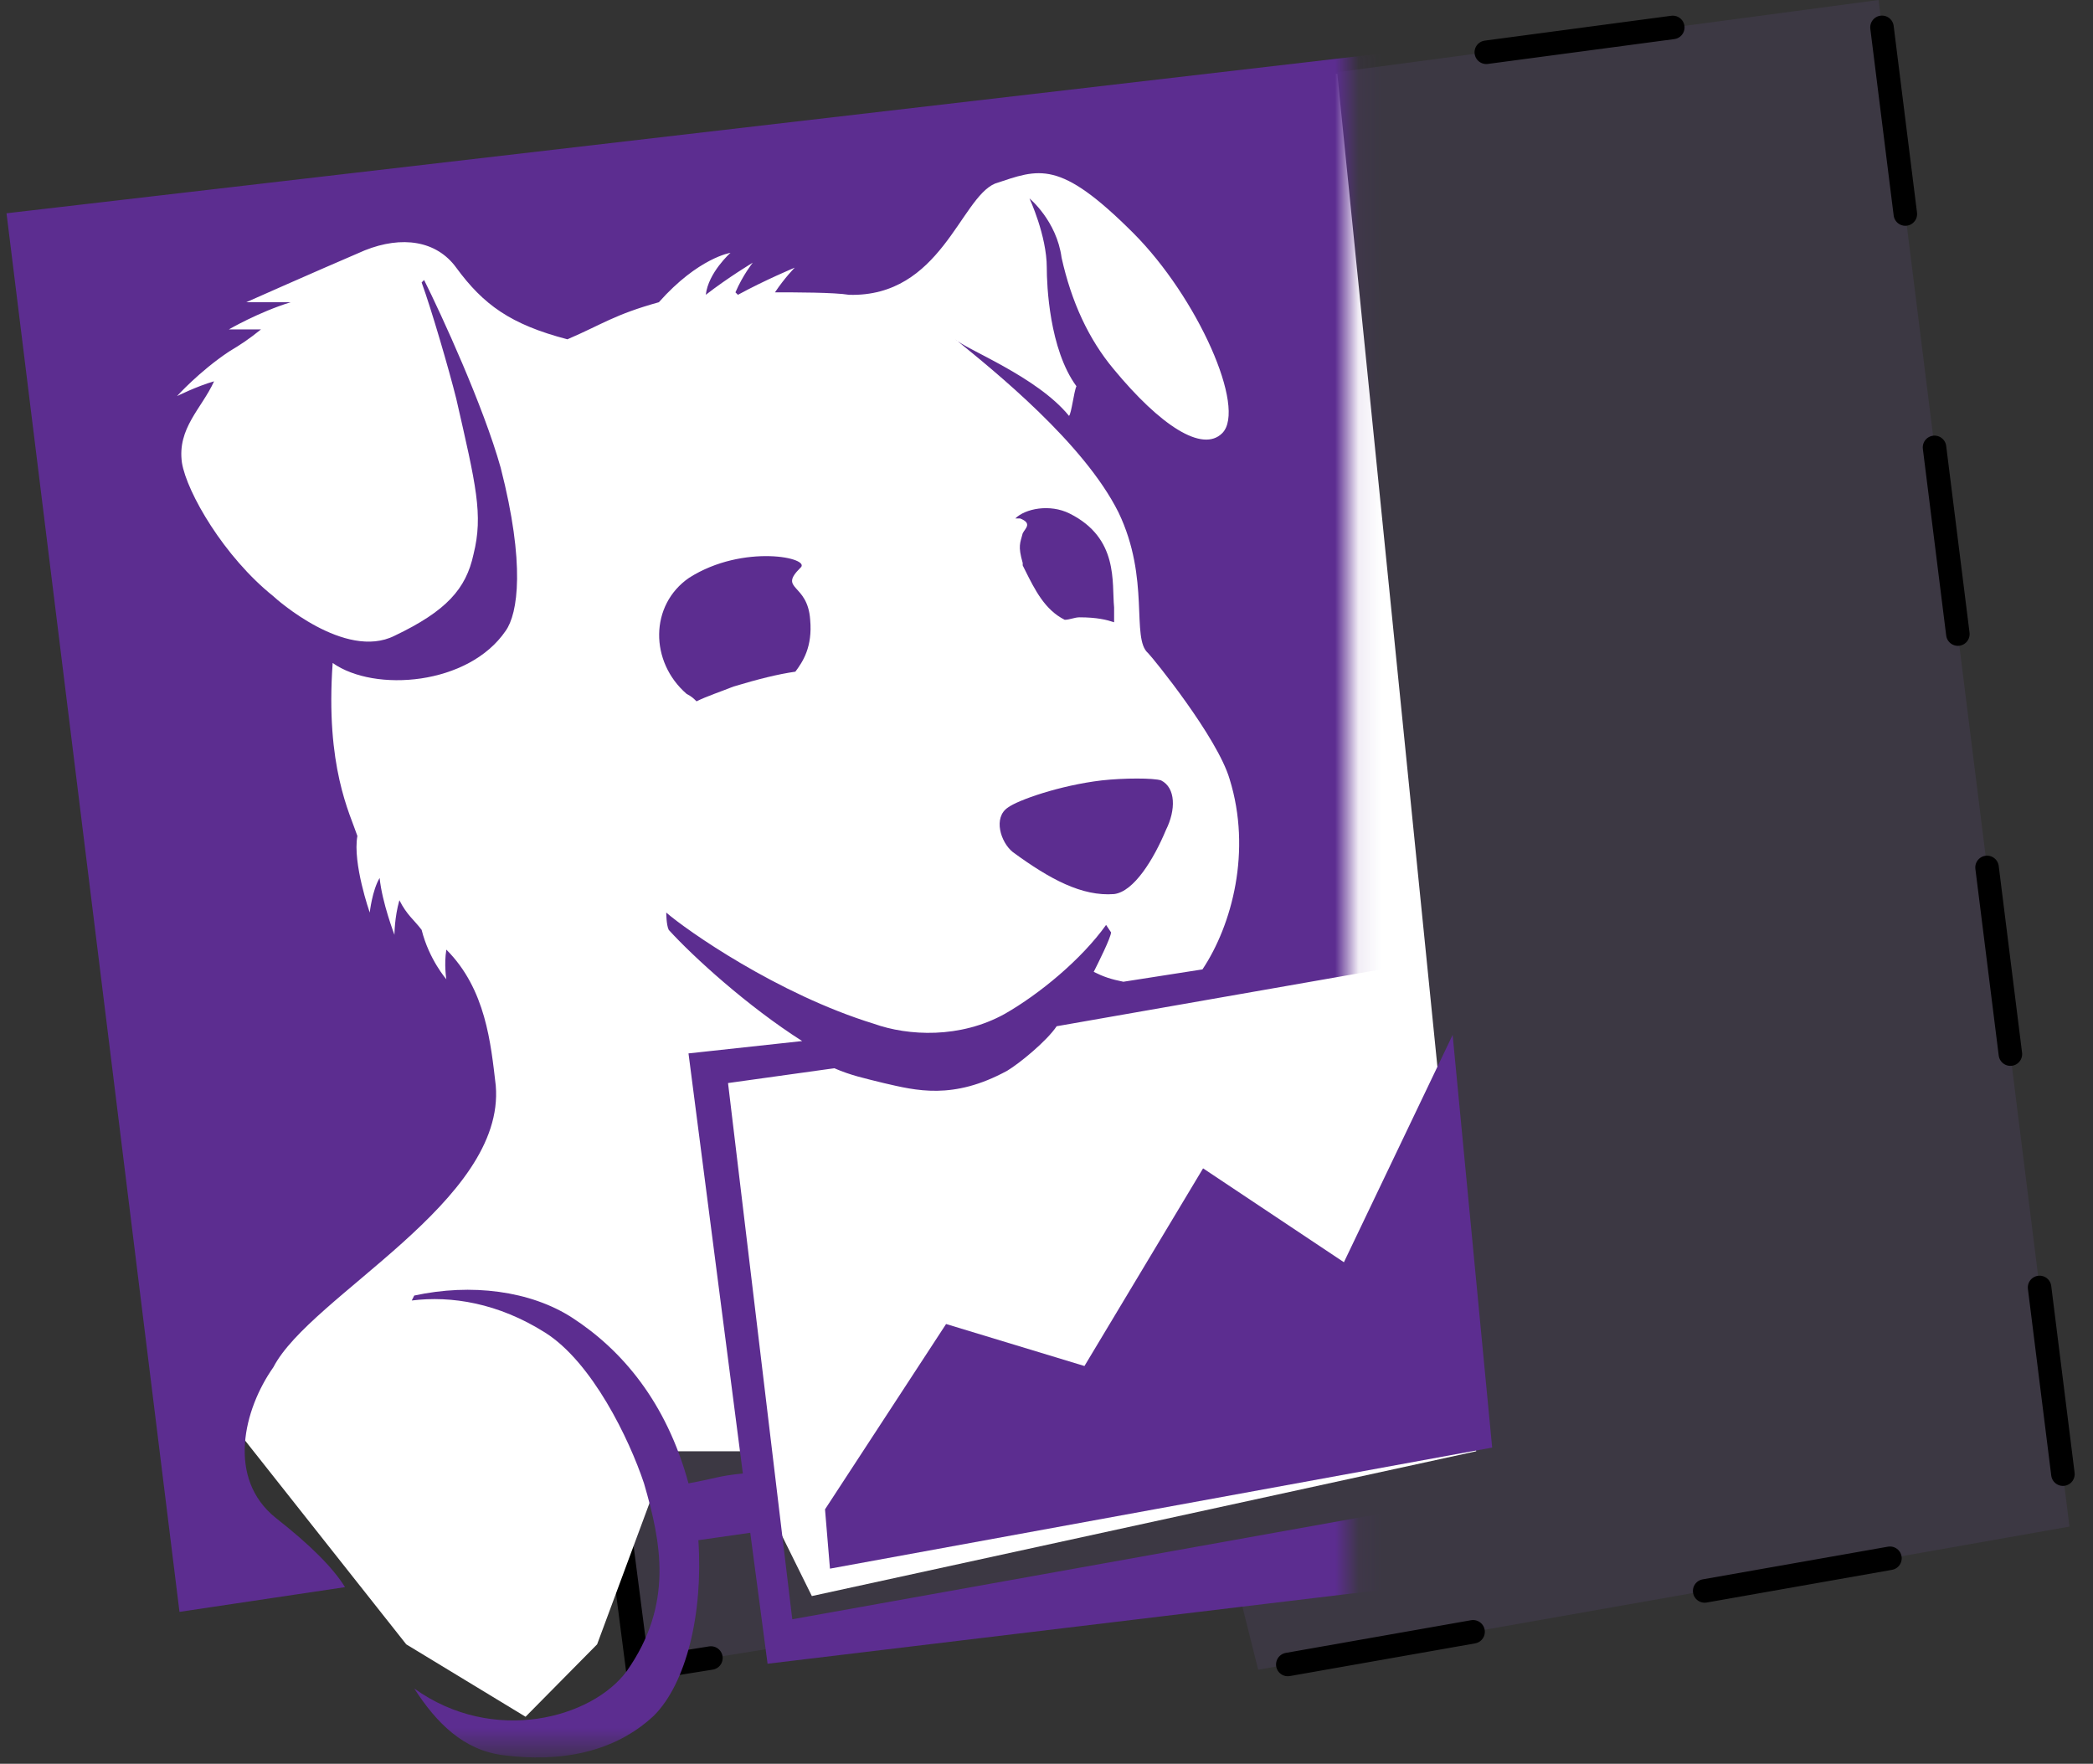 <svg xmlns="http://www.w3.org/2000/svg" xmlns:xlink="http://www.w3.org/1999/xlink" width="89" height="75" viewBox="0 0 89 75">
  <rect x="0" y="0" width="89" height="75" fill="#333333" stroke="none"/>
  <defs>
    <polygon id="datadog-a" points="68.086 0 .105 0 .105 72.499 68.086 72.499"/>
  </defs>
  <g fill="none" fill-rule="evenodd" transform="translate(-11)">
    <g transform="translate(12)">
      <path fill="#AC75FF" fill-opacity=".08" stroke="#000" stroke-dasharray="8 10" stroke-linecap="round" stroke-linejoin="round" d="M26.118,71 L18,8.114 L78.882,0 L87,64.914 L52.5,71 L51.485,66.943 L26.118,71 Z"/>
      <polygon fill="#FFF" points="0 10 55.865 3.134 61.771 61.711 33.522 67.868 30.478 61.711 27.435 61.711 24.391 69.921 21.348 73 16.275 69.921 8.159 59.658"/>
    </g>
    <g transform="translate(0 1)">
      <g transform="translate(.27 .978)">
        <mask id="datadog-b" fill="#fff">
          <use xlink:href="#datadog-a"/>
        </mask>
        <path fill="#5C2D90" fill-rule="nonzero" d="M74.26,38.402 L76.046,61.203 L44.42,66.877 L41.688,44.076 L46.206,43.446 C46.941,43.761 47.467,43.866 48.307,44.076 C49.673,44.391 51.249,44.812 53.561,43.551 C54.086,43.236 55.242,42.29 55.662,41.66 L74.26,38.402 Z M25.402,65.511 C24.876,64.67 23.931,63.725 22.46,62.569 C20.358,60.888 21.094,57.946 22.355,56.159 C23.931,53.112 32.231,49.12 31.811,44.181 C31.601,42.395 31.391,40.083 29.71,38.402 C29.605,39.033 29.71,39.663 29.71,39.663 C29.71,39.663 28.974,38.823 28.659,37.562 C28.344,37.141 28.028,36.931 27.713,36.301 C27.503,37.036 27.503,37.772 27.503,37.772 C27.503,37.772 26.978,36.406 26.873,35.355 C26.557,35.881 26.452,36.826 26.452,36.826 C26.452,36.826 25.717,34.725 25.927,33.569 C25.612,32.623 24.561,30.627 24.876,26.214 C26.663,27.475 30.655,27.16 32.231,24.848 C32.757,24.113 33.072,22.011 32.021,17.913 C31.286,15.287 29.499,11.399 28.764,9.928 L28.659,10.033 C29.079,11.189 29.815,13.71 30.13,14.971 C30.97,18.649 31.286,19.91 30.865,21.591 C30.55,23.062 29.71,24.007 27.503,25.058 C25.402,26.109 22.46,23.482 22.355,23.377 C20.253,21.696 18.677,18.964 18.467,17.703 C18.257,16.232 19.308,15.392 19.833,14.236 C19.097,14.446 18.257,14.866 18.257,14.866 C18.257,14.866 19.202,13.816 20.463,12.975 C20.989,12.66 21.304,12.45 21.829,12.029 C21.094,12.029 20.463,12.029 20.463,12.029 C20.463,12.029 21.724,11.294 23.09,10.874 C22.144,10.874 21.199,10.874 21.199,10.874 C21.199,10.874 24.036,9.613 26.242,8.667 C27.818,8.037 29.289,8.247 30.13,9.403 C31.286,10.979 32.441,11.819 34.858,12.45 C36.329,11.819 36.854,11.399 38.746,10.874 C40.427,8.982 41.793,8.772 41.793,8.772 C41.793,8.772 40.847,9.613 40.742,10.558 C41.688,9.823 42.739,9.192 42.739,9.192 C42.739,9.192 42.318,9.718 42.003,10.453 L42.108,10.558 C43.264,9.928 44.525,9.403 44.525,9.403 C44.525,9.403 44.104,9.823 43.684,10.453 C44.525,10.453 46.206,10.453 46.836,10.558 C50.724,10.663 51.565,6.46 53.036,5.83 C54.927,5.2 55.767,4.779 58.92,7.931 C61.651,10.663 63.753,15.392 62.702,16.442 C61.862,17.283 60.075,16.127 58.079,13.71 C57.028,12.45 56.293,10.874 55.872,8.982 C55.662,7.406 54.507,6.46 54.507,6.46 C54.507,6.46 55.242,8.037 55.242,9.403 C55.242,10.138 55.347,12.87 56.503,14.446 C56.398,14.656 56.293,15.602 56.188,15.707 C54.822,14.026 51.775,12.87 51.354,12.45 C53.036,13.816 56.818,16.863 58.289,19.805 C59.655,22.642 58.814,25.163 59.55,25.794 C59.76,26.004 62.492,29.366 63.017,31.152 C63.963,34.199 63.122,37.352 61.862,39.243 L58.499,39.768 C57.974,39.663 57.659,39.558 57.238,39.348 C57.449,38.928 57.974,37.877 57.974,37.667 L57.764,37.352 C56.713,38.823 54.927,40.294 53.456,41.134 C51.565,42.185 49.358,42.08 47.887,41.554 C43.789,40.294 39.902,37.562 39.061,36.826 C39.061,36.826 39.061,37.352 39.166,37.562 C40.217,38.718 42.528,40.819 44.84,42.29 L40.007,42.815 L42.318,60.678 C41.268,60.783 41.162,60.888 40.007,61.098 C39.061,57.63 37.17,55.424 35.068,54.058 C33.282,52.902 30.76,52.587 28.344,53.112 L28.239,53.322 C29.92,53.112 31.916,53.428 33.912,54.688 C35.909,55.949 37.485,59.207 38.115,61.098 C38.851,63.62 39.376,66.246 37.38,69.083 C35.909,71.08 31.706,72.235 28.344,69.819 C29.289,71.29 30.445,72.446 32.126,72.656 C34.543,72.971 36.854,72.551 38.536,70.975 C39.902,69.609 40.637,66.667 40.427,63.514 L42.633,63.199 L43.369,68.768 L79.198,64.46 L76.046,35.881 L74.26,36.196 L70.688,0.156 L11.007,7.091 L18.362,66.562 L25.402,65.511 Z" mask="url(#datadog-b)"/>
      </g>
      <path fill="#5C2D90" d="M54.067 35.232C55.643 36.387 57.009 37.123 58.375 37.018 59.216 36.913 60.056 35.547 60.582 34.286 61.002 33.445 61.002 32.5 60.372 32.184 60.056 32.079 58.795 32.079 57.85 32.184 56.064 32.395 54.277 33.025 53.857 33.34 53.227 33.761 53.542 34.811 54.067 35.232M54.488 22.938L54.488 23.043 54.593 23.253C55.013 24.094 55.433 24.934 56.274 25.355 56.484 25.355 56.694 25.25 56.904 25.25 57.64 25.25 58.06 25.355 58.375 25.46 58.375 25.355 58.375 25.145 58.375 24.829 58.27 23.779 58.585 21.887 56.484 20.837 55.643 20.416 54.593 20.627 54.172 21.047L54.382 21.047C54.908 21.257 54.593 21.467 54.488 21.677 54.382 22.098 54.277 22.203 54.488 22.938M45.031 23.148C45.556 22.728 42.614 22.098 40.303 23.569 38.622 24.724 38.622 27.141 40.198 28.507 40.408 28.612 40.513 28.717 40.618 28.822 41.038 28.612 41.669 28.402 42.194 28.192 43.245 27.876 44.085 27.666 44.821 27.561 45.136 27.141 45.556 26.511 45.451 25.355 45.346 23.779 44.085 24.094 45.031 23.148"/>
      <polygon fill="#5C2D90" points="62.158 48.681 57.114 57.086 51.23 55.3 46.082 63.181 46.292 65.702 74.451 60.554 72.77 43.007 68.147 52.673"/>
    </g>
  </g>
</svg>
